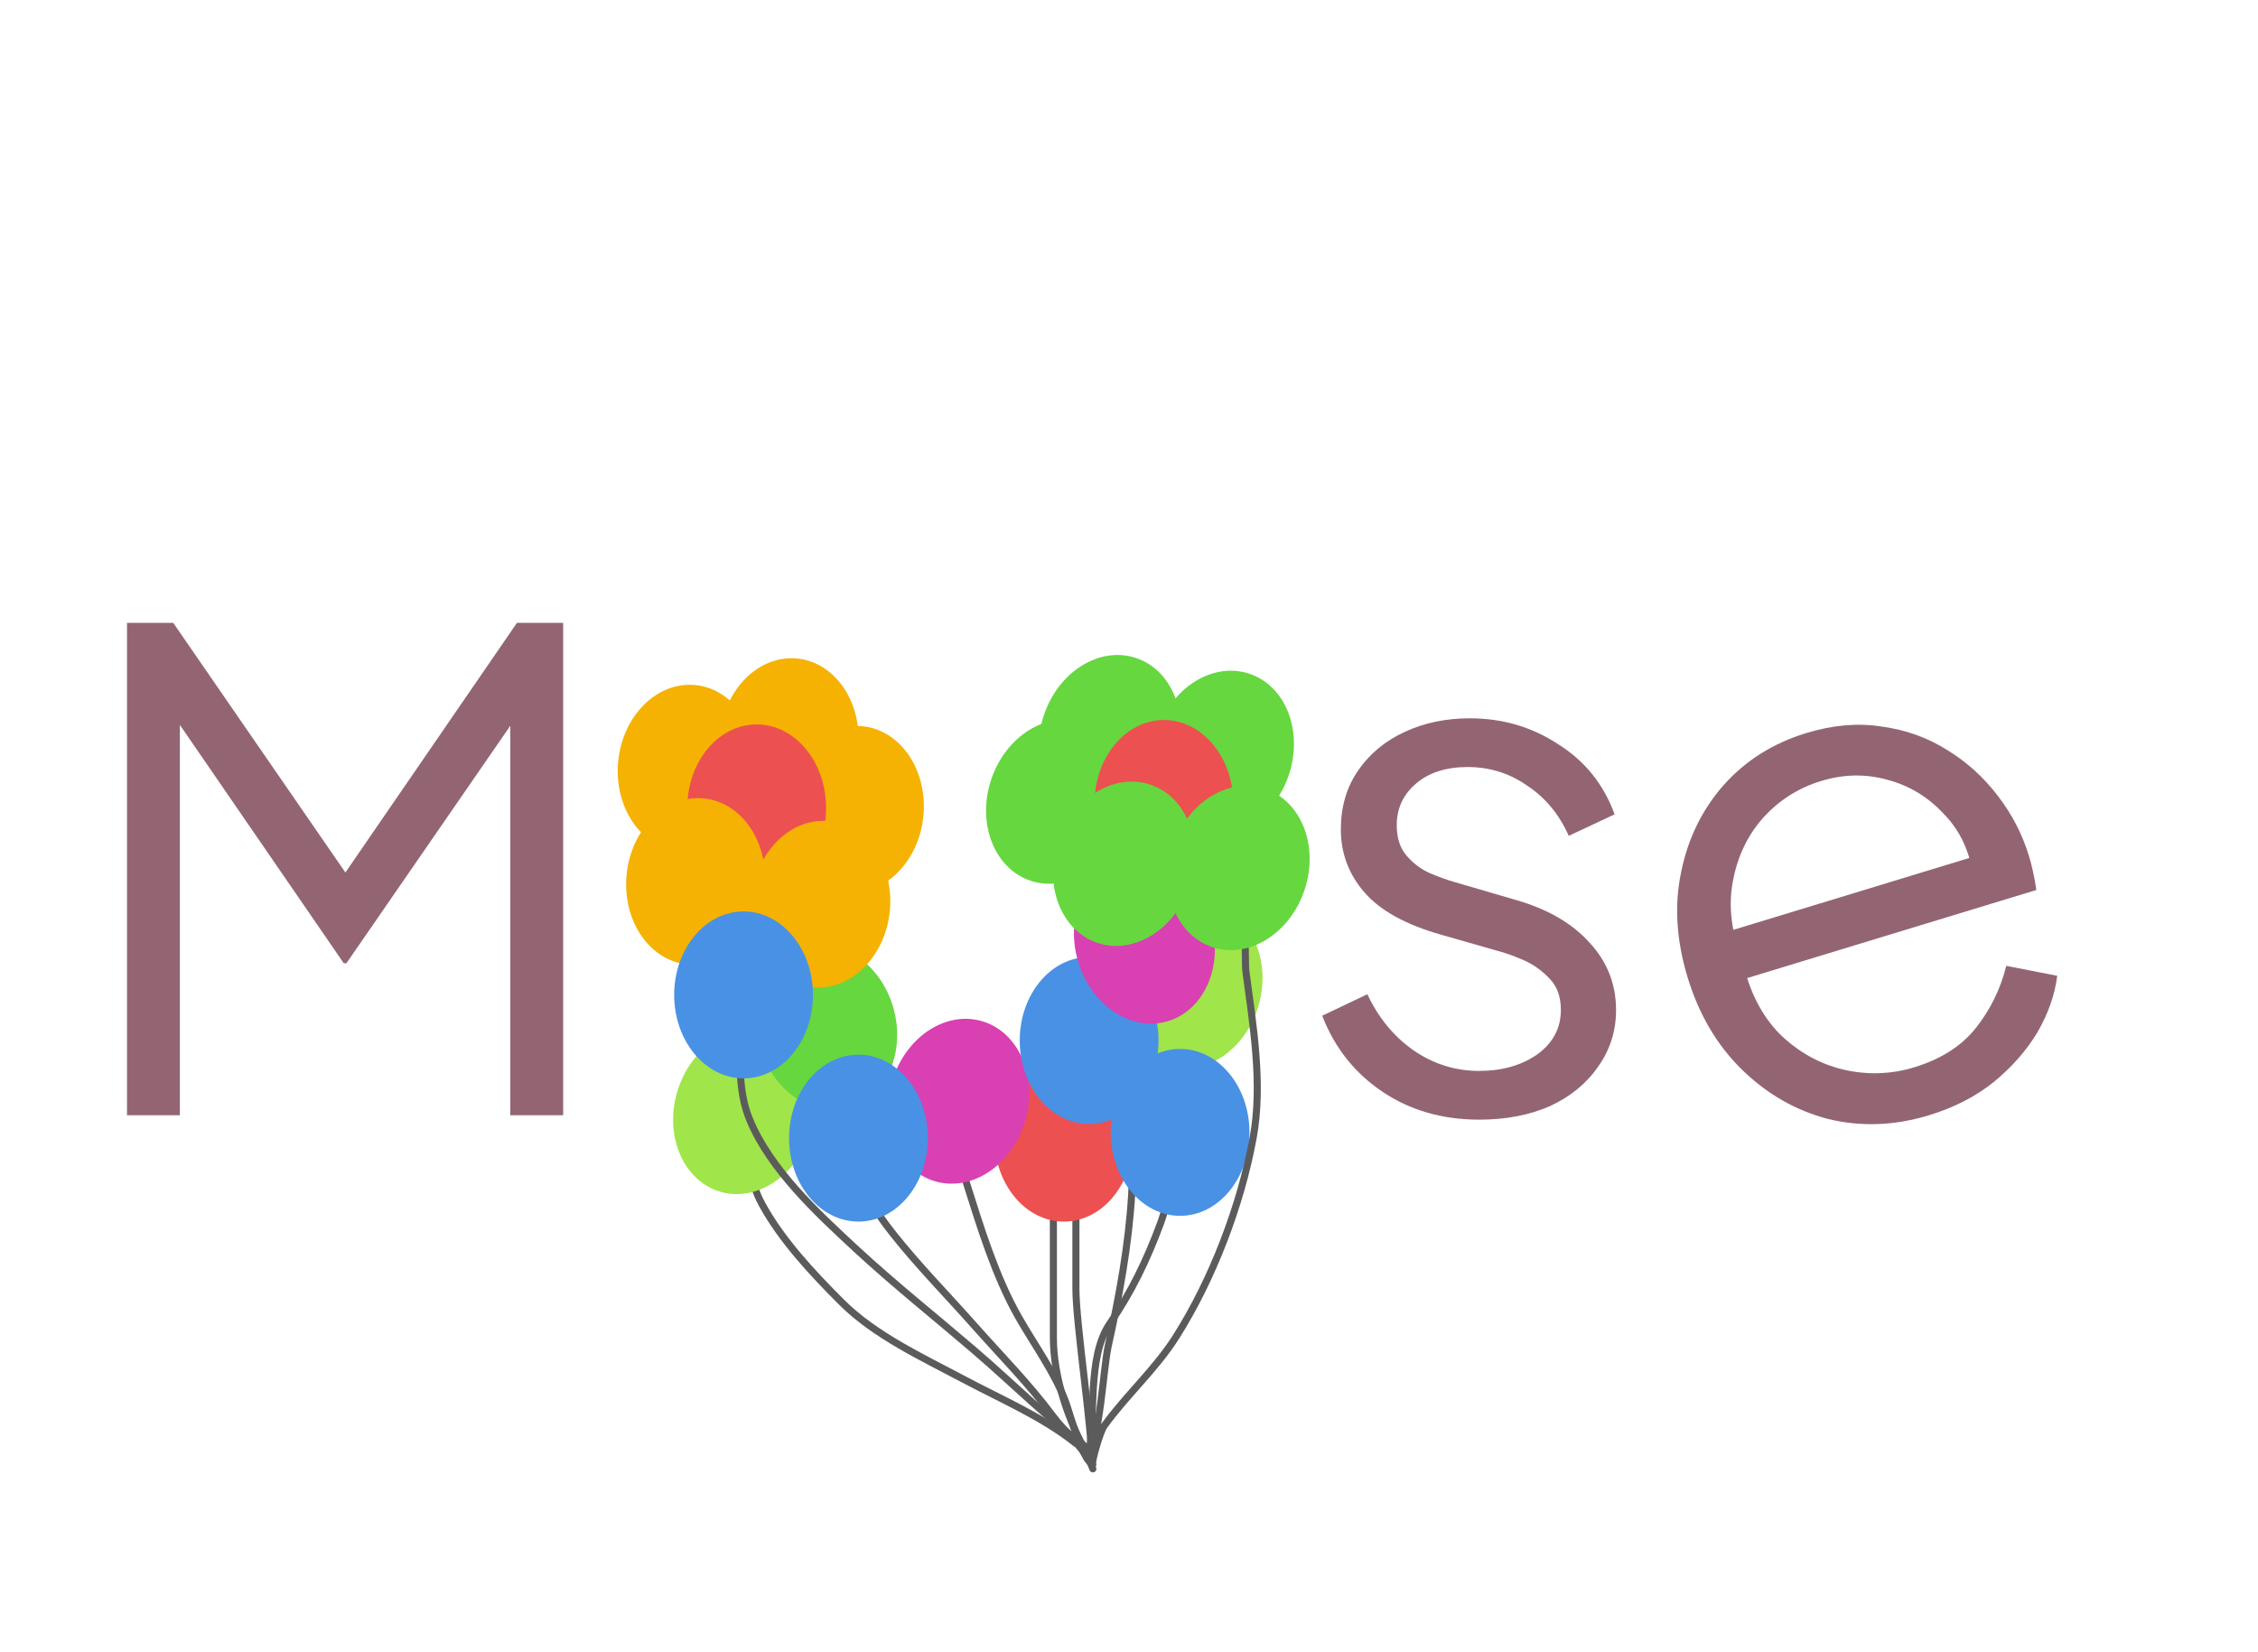 <svg width="164" height="120" viewBox="0 0 164 120" fill="none" xmlns="http://www.w3.org/2000/svg">
<path d="M54.387 82.719C54.387 84.45 54.497 85.896 55.342 87.452C56.764 90.068 59.032 92.484 61.122 94.574C63.546 96.998 67.018 98.597 70.019 100.194C72.734 101.639 75.724 102.901 78.143 104.836" stroke="#5B5B5B" stroke-width="0.514" stroke-linecap="round"/>
<path d="M62.582 84.357C62.582 86.49 63.554 87.951 64.869 89.614C66.699 91.928 68.773 94.028 70.728 96.235C72.687 98.446 74.74 100.511 76.508 102.891C77.35 104.024 78.92 105.313 79.375 106.68" stroke="#5B5B5B" stroke-width="0.514" stroke-linecap="round"/>
<path d="M69.749 80.466C69.749 82.282 69.649 84.196 70.204 85.95C71.226 89.177 72.294 92.686 73.97 95.643C75.087 97.614 76.659 99.762 77.429 101.901C77.722 102.714 78.576 105.969 79.368 106.365" stroke="#5B5B5B" stroke-width="0.514" stroke-linecap="round"/>
<path d="M76.508 85.176C76.508 89.17 76.508 93.163 76.508 97.157C76.508 99.955 77.578 103.276 79.079 105.778" stroke="#5B5B5B" stroke-width="0.514" stroke-linecap="round"/>
<path d="M85.106 82.514C85.106 84.779 85.074 86.73 84.275 88.885C83.315 91.477 82.178 93.85 80.612 96.121C78.913 98.584 79.624 102.986 79.035 105.931" stroke="#5B5B5B" stroke-width="0.514" stroke-linecap="round"/>
<path d="M78.144 78.418C78.144 83.485 78.144 88.552 78.144 93.618C78.144 96.136 79.337 103.895 79.318 106.413" stroke="#5B5B5B" stroke-width="0.514" stroke-linecap="round"/>
<path d="M82.037 70.636C82.696 70.801 82.241 76.736 82.241 77.508C82.241 80.569 82.373 83.667 82.196 86.724C81.981 90.415 81.285 94.165 80.489 97.771C80.124 99.426 79.907 104.495 78.949 105.931" stroke="#5B5B5B" stroke-width="0.514" stroke-linecap="round"/>
<g filter="url(#filter0_ii_1167_4086)">
<ellipse cx="5.04" cy="6.061" rx="5.04" ry="6.061" transform="matrix(0.995 0.096 -0.096 0.995 52.555 45.638)" fill="#F5B202"/>
</g>
<g filter="url(#filter1_ii_1167_4086)">
<ellipse cx="5.04" cy="6.061" rx="5.04" ry="6.061" transform="matrix(0.949 0.315 -0.315 0.949 85.633 45.638)" fill="#66D73F"/>
</g>
<g filter="url(#filter2_ii_1167_4086)">
<ellipse cx="5.04" cy="6.061" rx="5.04" ry="6.061" transform="matrix(0.949 0.315 -0.315 0.949 77.402 44.496)" fill="#66D73F"/>
</g>
<g filter="url(#filter3_ii_1167_4086)">
<ellipse cx="5.04" cy="6.061" rx="5.04" ry="6.061" transform="matrix(0.949 0.315 -0.315 0.949 73.574 49.175)" fill="#66D73F"/>
</g>
<g filter="url(#filter4_ii_1167_4086)">
<ellipse cx="5.04" cy="6.061" rx="5.04" ry="6.061" transform="matrix(0.995 0.096 -0.096 0.995 57.297 50.557)" fill="#F5B202"/>
</g>
<g filter="url(#filter5_ii_1167_4086)">
<ellipse cx="5.04" cy="6.061" rx="5.04" ry="6.061" transform="matrix(0.995 0.096 -0.096 0.995 45.16 47.567)" fill="#F5B202"/>
</g>
<g filter="url(#filter6_ii_1167_4086)">
<ellipse cx="54.634" cy="56.971" rx="5.04" ry="6.061" fill="#ED5050"/>
</g>
<g filter="url(#filter7_ii_1167_4086)">
<ellipse cx="76.946" cy="80.957" rx="5.04" ry="6.061" fill="#ED5050"/>
</g>
<g filter="url(#filter8_ii_1167_4086)">
<ellipse cx="5.04" cy="6.061" rx="5.04" ry="6.061" transform="matrix(0.96 0.279 -0.279 0.96 50.547 71.809)" fill="#A0E549"/>
</g>
<g filter="url(#filter9_ii_1167_4086)">
<ellipse cx="5.04" cy="6.061" rx="5.04" ry="6.061" transform="matrix(0.96 0.279 -0.279 0.96 83.102 62.694)" fill="#A0E549"/>
</g>
<g filter="url(#filter10_ii_1167_4086)">
<ellipse cx="5.04" cy="6.061" rx="5.04" ry="6.061" transform="matrix(0.96 0.279 -0.279 0.96 66.156 71.054)" fill="#D940B2"/>
</g>
<g filter="url(#filter11_ii_1167_4086)">
<ellipse cx="5.04" cy="6.061" rx="5.04" ry="6.061" transform="matrix(0.967 -0.254 0.254 0.967 53.316 68.338)" fill="#66D73F"/>
</g>
<path d="M53.775 74.527C53.775 76.816 53.552 79.119 54.435 81.285C55.918 84.92 59.357 88.099 62.172 90.706C64.941 93.27 67.886 95.611 70.751 98.067C73.591 100.502 76.332 103.278 79.375 105.451" stroke="#5B5B5B" stroke-width="0.514" stroke-linecap="round"/>
<g filter="url(#filter12_ii_1167_4086)">
<ellipse cx="5.04" cy="6.061" rx="5.04" ry="6.061" transform="matrix(0.995 0.096 -0.096 0.995 54.859 57.449)" fill="#F5B202"/>
</g>
<g filter="url(#filter13_ii_1167_4086)">
<ellipse cx="5.04" cy="6.061" rx="5.04" ry="6.061" transform="matrix(0.995 0.096 -0.096 0.995 45.77 55.798)" fill="#F5B202"/>
</g>
<g filter="url(#filter14_ii_1167_4086)">
<ellipse cx="53.684" cy="70.555" rx="5.04" ry="6.061" fill="#4991E5"/>
</g>
<g filter="url(#filter15_ii_1167_4086)">
<ellipse cx="62.028" cy="80.957" rx="5.04" ry="6.061" fill="#4991E5"/>
</g>
<g filter="url(#filter16_ii_1167_4086)">
<ellipse cx="85.388" cy="80.539" rx="5.04" ry="6.061" fill="#4991E5"/>
</g>
<g filter="url(#filter17_ii_1167_4086)">
<ellipse cx="78.782" cy="73.867" rx="5.04" ry="6.061" fill="#4991E5"/>
</g>
<path d="M90.025 65.721C90.536 65.912 90.417 69.998 90.48 70.477C90.999 74.397 91.74 78.708 91.015 82.65C90.113 87.556 88.072 92.899 85.428 97.077C83.924 99.454 81.828 101.301 80.195 103.562C79.916 103.948 79.32 105.986 79.32 106.477" stroke="#5B5B5B" stroke-width="0.514" stroke-linecap="round"/>
<g filter="url(#filter18_ii_1167_4086)">
<ellipse cx="5.04" cy="6.061" rx="5.04" ry="6.061" transform="matrix(0.964 -0.266 0.266 0.964 76.328 62.144)" fill="#D940B2"/>
</g>
<g filter="url(#filter19_ii_1167_4086)">
<ellipse cx="84.216" cy="56.65" rx="5.04" ry="6.061" fill="#ED5050"/>
</g>
<g filter="url(#filter20_ii_1167_4086)">
<ellipse cx="5.04" cy="6.061" rx="5.04" ry="6.061" transform="matrix(0.949 0.315 -0.315 0.949 86.773 53.996)" fill="#66D73F"/>
</g>
<g filter="url(#filter21_ii_1167_4086)">
<ellipse cx="5.04" cy="6.061" rx="5.04" ry="6.061" transform="matrix(0.949 0.315 -0.315 0.949 78.434 53.692)" fill="#66D73F"/>
</g>
<path d="M107.432 81.319C104.76 81.319 102.418 80.642 100.405 79.289C98.392 77.936 96.935 76.096 96.033 73.771L99.312 72.21C100.11 73.91 101.221 75.263 102.643 76.27C104.101 77.276 105.697 77.779 107.432 77.779C109.098 77.779 110.504 77.38 111.649 76.582C112.794 75.749 113.367 74.673 113.367 73.355C113.367 72.383 113.089 71.62 112.534 71.064C111.978 70.474 111.336 70.023 110.608 69.711C109.879 69.399 109.237 69.173 108.682 69.034L104.674 67.889C102.106 67.16 100.249 66.136 99.104 64.818C97.959 63.499 97.386 61.972 97.386 60.237C97.386 58.606 97.802 57.183 98.635 55.969C99.468 54.754 100.596 53.817 102.019 53.158C103.442 52.498 105.021 52.169 106.756 52.169C109.116 52.169 111.25 52.793 113.158 54.043C115.102 55.257 116.473 56.958 117.271 59.144L113.939 60.706C113.245 59.144 112.239 57.929 110.92 57.062C109.636 56.16 108.196 55.708 106.6 55.708C105.038 55.708 103.789 56.107 102.852 56.906C101.915 57.704 101.446 58.71 101.446 59.925C101.446 60.862 101.689 61.608 102.175 62.163C102.661 62.718 103.216 63.135 103.841 63.412C104.5 63.69 105.073 63.898 105.558 64.037L110.191 65.39C112.447 66.05 114.199 67.073 115.449 68.462C116.733 69.85 117.375 71.481 117.375 73.355C117.375 74.882 116.941 76.252 116.073 77.467C115.241 78.682 114.078 79.636 112.586 80.33C111.094 80.989 109.376 81.319 107.432 81.319Z" fill="#936572"/>
<path d="M140.096 81.001C137.607 81.76 135.167 81.85 132.778 81.271C130.412 80.65 128.325 79.454 126.516 77.683C124.707 75.912 123.393 73.682 122.574 70.993C121.755 68.305 121.596 65.759 122.098 63.357C122.589 60.922 123.616 58.813 125.177 57.032C126.772 55.24 128.781 53.975 131.204 53.237C133.13 52.651 134.95 52.495 136.667 52.77C138.406 53.002 139.994 53.571 141.43 54.475C142.857 55.347 144.085 56.46 145.114 57.815C146.134 59.137 146.886 60.595 147.371 62.188C147.472 62.52 147.572 62.907 147.67 63.349C147.759 63.757 147.835 64.187 147.9 64.639L125.343 71.51L124.281 68.025L144.697 61.806L143.36 63.846C143.102 61.929 142.391 60.368 141.226 59.163C140.084 57.915 138.722 57.078 137.142 56.652C135.551 56.194 133.926 56.217 132.266 56.723C130.606 57.228 129.194 58.13 128.029 59.428C126.898 60.716 126.171 62.261 125.85 64.064C125.518 65.834 125.759 67.756 126.572 69.83C127.054 72.005 127.952 73.763 129.267 75.103C130.605 76.401 132.136 77.259 133.86 77.677C135.617 78.085 137.342 78.031 139.035 77.515C140.993 76.919 142.495 75.954 143.54 74.62C144.585 73.285 145.309 71.795 145.715 70.148L149.417 70.87C149.25 72.227 148.776 73.587 147.994 74.95C147.201 76.279 146.138 77.492 144.803 78.588C143.491 79.641 141.922 80.445 140.096 81.001Z" fill="#936572"/>
<path d="M9.224 81V45.24H12.584L26.024 64.728H24.152L37.544 45.24H40.904V81H37.064V50.424L38.312 50.904L25.16 69.96H24.968L11.864 50.904L13.064 50.424V81H9.224Z" fill="#936572"/>
<defs>
<filter id="filter0_ii_1167_4086" x="51.941" y="46.101" width="10.423" height="13.744" filterUnits="userSpaceOnUse" color-interpolation-filters="sRGB">
<feFlood flood-opacity="0" result="BackgroundImageFix"/>
<feBlend mode="normal" in="SourceGraphic" in2="BackgroundImageFix" result="shape"/>
<feColorMatrix in="SourceAlpha" type="matrix" values="0 0 0 0 0 0 0 0 0 0 0 0 0 0 0 0 0 0 127 0" result="hardAlpha"/>
<feOffset dx="0.322" dy="1.64"/>
<feGaussianBlur stdDeviation="1.218"/>
<feComposite in2="hardAlpha" operator="arithmetic" k2="-1" k3="1"/>
<feColorMatrix type="matrix" values="0 0 0 0 1 0 0 0 0 1 0 0 0 0 1 0 0 0 0.6 0"/>
<feBlend mode="normal" in2="shape" result="effect1_innerShadow_1167_4086"/>
<feColorMatrix in="SourceAlpha" type="matrix" values="0 0 0 0 0 0 0 0 0 0 0 0 0 0 0 0 0 0 127 0" result="hardAlpha"/>
<feOffset dy="0.064"/>
<feGaussianBlur stdDeviation="0.281"/>
<feComposite in2="hardAlpha" operator="arithmetic" k2="-1" k3="1"/>
<feColorMatrix type="matrix" values="0 0 0 0 0 0 0 0 0 0 0 0 0 0 0 0 0 0 0.25 0"/>
<feBlend mode="normal" in2="effect1_innerShadow_1167_4086" result="effect2_innerShadow_1167_4086"/>
</filter>
<filter id="filter1_ii_1167_4086" x="83.352" y="47.01" width="10.626" height="13.577" filterUnits="userSpaceOnUse" color-interpolation-filters="sRGB">
<feFlood flood-opacity="0" result="BackgroundImageFix"/>
<feBlend mode="normal" in="SourceGraphic" in2="BackgroundImageFix" result="shape"/>
<feColorMatrix in="SourceAlpha" type="matrix" values="0 0 0 0 0 0 0 0 0 0 0 0 0 0 0 0 0 0 127 0" result="hardAlpha"/>
<feOffset dx="0.322" dy="1.64"/>
<feGaussianBlur stdDeviation="1.218"/>
<feComposite in2="hardAlpha" operator="arithmetic" k2="-1" k3="1"/>
<feColorMatrix type="matrix" values="0 0 0 0 1 0 0 0 0 1 0 0 0 0 1 0 0 0 0.6 0"/>
<feBlend mode="normal" in2="shape" result="effect1_innerShadow_1167_4086"/>
<feColorMatrix in="SourceAlpha" type="matrix" values="0 0 0 0 0 0 0 0 0 0 0 0 0 0 0 0 0 0 127 0" result="hardAlpha"/>
<feOffset dy="0.064"/>
<feGaussianBlur stdDeviation="0.281"/>
<feComposite in2="hardAlpha" operator="arithmetic" k2="-1" k3="1"/>
<feColorMatrix type="matrix" values="0 0 0 0 0 0 0 0 0 0 0 0 0 0 0 0 0 0 0.25 0"/>
<feBlend mode="normal" in2="effect1_innerShadow_1167_4086" result="effect2_innerShadow_1167_4086"/>
</filter>
<filter id="filter2_ii_1167_4086" x="75.121" y="45.869" width="10.626" height="13.577" filterUnits="userSpaceOnUse" color-interpolation-filters="sRGB">
<feFlood flood-opacity="0" result="BackgroundImageFix"/>
<feBlend mode="normal" in="SourceGraphic" in2="BackgroundImageFix" result="shape"/>
<feColorMatrix in="SourceAlpha" type="matrix" values="0 0 0 0 0 0 0 0 0 0 0 0 0 0 0 0 0 0 127 0" result="hardAlpha"/>
<feOffset dx="0.322" dy="1.64"/>
<feGaussianBlur stdDeviation="1.218"/>
<feComposite in2="hardAlpha" operator="arithmetic" k2="-1" k3="1"/>
<feColorMatrix type="matrix" values="0 0 0 0 1 0 0 0 0 1 0 0 0 0 1 0 0 0 0.6 0"/>
<feBlend mode="normal" in2="shape" result="effect1_innerShadow_1167_4086"/>
<feColorMatrix in="SourceAlpha" type="matrix" values="0 0 0 0 0 0 0 0 0 0 0 0 0 0 0 0 0 0 127 0" result="hardAlpha"/>
<feOffset dy="0.064"/>
<feGaussianBlur stdDeviation="0.281"/>
<feComposite in2="hardAlpha" operator="arithmetic" k2="-1" k3="1"/>
<feColorMatrix type="matrix" values="0 0 0 0 0 0 0 0 0 0 0 0 0 0 0 0 0 0 0.25 0"/>
<feBlend mode="normal" in2="effect1_innerShadow_1167_4086" result="effect2_innerShadow_1167_4086"/>
</filter>
<filter id="filter3_ii_1167_4086" x="71.293" y="50.547" width="10.626" height="13.577" filterUnits="userSpaceOnUse" color-interpolation-filters="sRGB">
<feFlood flood-opacity="0" result="BackgroundImageFix"/>
<feBlend mode="normal" in="SourceGraphic" in2="BackgroundImageFix" result="shape"/>
<feColorMatrix in="SourceAlpha" type="matrix" values="0 0 0 0 0 0 0 0 0 0 0 0 0 0 0 0 0 0 127 0" result="hardAlpha"/>
<feOffset dx="0.322" dy="1.64"/>
<feGaussianBlur stdDeviation="1.218"/>
<feComposite in2="hardAlpha" operator="arithmetic" k2="-1" k3="1"/>
<feColorMatrix type="matrix" values="0 0 0 0 1 0 0 0 0 1 0 0 0 0 1 0 0 0 0.6 0"/>
<feBlend mode="normal" in2="shape" result="effect1_innerShadow_1167_4086"/>
<feColorMatrix in="SourceAlpha" type="matrix" values="0 0 0 0 0 0 0 0 0 0 0 0 0 0 0 0 0 0 127 0" result="hardAlpha"/>
<feOffset dy="0.064"/>
<feGaussianBlur stdDeviation="0.281"/>
<feComposite in2="hardAlpha" operator="arithmetic" k2="-1" k3="1"/>
<feColorMatrix type="matrix" values="0 0 0 0 0 0 0 0 0 0 0 0 0 0 0 0 0 0 0.25 0"/>
<feBlend mode="normal" in2="effect1_innerShadow_1167_4086" result="effect2_innerShadow_1167_4086"/>
</filter>
<filter id="filter4_ii_1167_4086" x="56.684" y="51.02" width="10.423" height="13.744" filterUnits="userSpaceOnUse" color-interpolation-filters="sRGB">
<feFlood flood-opacity="0" result="BackgroundImageFix"/>
<feBlend mode="normal" in="SourceGraphic" in2="BackgroundImageFix" result="shape"/>
<feColorMatrix in="SourceAlpha" type="matrix" values="0 0 0 0 0 0 0 0 0 0 0 0 0 0 0 0 0 0 127 0" result="hardAlpha"/>
<feOffset dx="0.322" dy="1.64"/>
<feGaussianBlur stdDeviation="1.218"/>
<feComposite in2="hardAlpha" operator="arithmetic" k2="-1" k3="1"/>
<feColorMatrix type="matrix" values="0 0 0 0 1 0 0 0 0 1 0 0 0 0 1 0 0 0 0.6 0"/>
<feBlend mode="normal" in2="shape" result="effect1_innerShadow_1167_4086"/>
<feColorMatrix in="SourceAlpha" type="matrix" values="0 0 0 0 0 0 0 0 0 0 0 0 0 0 0 0 0 0 127 0" result="hardAlpha"/>
<feOffset dy="0.064"/>
<feGaussianBlur stdDeviation="0.281"/>
<feComposite in2="hardAlpha" operator="arithmetic" k2="-1" k3="1"/>
<feColorMatrix type="matrix" values="0 0 0 0 0 0 0 0 0 0 0 0 0 0 0 0 0 0 0.25 0"/>
<feBlend mode="normal" in2="effect1_innerShadow_1167_4086" result="effect2_innerShadow_1167_4086"/>
</filter>
<filter id="filter5_ii_1167_4086" x="44.547" y="48.03" width="10.423" height="13.744" filterUnits="userSpaceOnUse" color-interpolation-filters="sRGB">
<feFlood flood-opacity="0" result="BackgroundImageFix"/>
<feBlend mode="normal" in="SourceGraphic" in2="BackgroundImageFix" result="shape"/>
<feColorMatrix in="SourceAlpha" type="matrix" values="0 0 0 0 0 0 0 0 0 0 0 0 0 0 0 0 0 0 127 0" result="hardAlpha"/>
<feOffset dx="0.322" dy="1.64"/>
<feGaussianBlur stdDeviation="1.218"/>
<feComposite in2="hardAlpha" operator="arithmetic" k2="-1" k3="1"/>
<feColorMatrix type="matrix" values="0 0 0 0 1 0 0 0 0 1 0 0 0 0 1 0 0 0 0.6 0"/>
<feBlend mode="normal" in2="shape" result="effect1_innerShadow_1167_4086"/>
<feColorMatrix in="SourceAlpha" type="matrix" values="0 0 0 0 0 0 0 0 0 0 0 0 0 0 0 0 0 0 127 0" result="hardAlpha"/>
<feOffset dy="0.064"/>
<feGaussianBlur stdDeviation="0.281"/>
<feComposite in2="hardAlpha" operator="arithmetic" k2="-1" k3="1"/>
<feColorMatrix type="matrix" values="0 0 0 0 0 0 0 0 0 0 0 0 0 0 0 0 0 0 0.25 0"/>
<feBlend mode="normal" in2="effect1_innerShadow_1167_4086" result="effect2_innerShadow_1167_4086"/>
</filter>
<filter id="filter6_ii_1167_4086" x="49.594" y="50.911" width="10.4" height="13.761" filterUnits="userSpaceOnUse" color-interpolation-filters="sRGB">
<feFlood flood-opacity="0" result="BackgroundImageFix"/>
<feBlend mode="normal" in="SourceGraphic" in2="BackgroundImageFix" result="shape"/>
<feColorMatrix in="SourceAlpha" type="matrix" values="0 0 0 0 0 0 0 0 0 0 0 0 0 0 0 0 0 0 127 0" result="hardAlpha"/>
<feOffset dx="0.322" dy="1.64"/>
<feGaussianBlur stdDeviation="1.218"/>
<feComposite in2="hardAlpha" operator="arithmetic" k2="-1" k3="1"/>
<feColorMatrix type="matrix" values="0 0 0 0 1 0 0 0 0 1 0 0 0 0 1 0 0 0 0.6 0"/>
<feBlend mode="normal" in2="shape" result="effect1_innerShadow_1167_4086"/>
<feColorMatrix in="SourceAlpha" type="matrix" values="0 0 0 0 0 0 0 0 0 0 0 0 0 0 0 0 0 0 127 0" result="hardAlpha"/>
<feOffset dy="0.064"/>
<feGaussianBlur stdDeviation="0.281"/>
<feComposite in2="hardAlpha" operator="arithmetic" k2="-1" k3="1"/>
<feColorMatrix type="matrix" values="0 0 0 0 0 0 0 0 0 0 0 0 0 0 0 0 0 0 0.25 0"/>
<feBlend mode="normal" in2="effect1_innerShadow_1167_4086" result="effect2_innerShadow_1167_4086"/>
</filter>
<filter id="filter7_ii_1167_4086" x="71.906" y="74.896" width="10.4" height="13.761" filterUnits="userSpaceOnUse" color-interpolation-filters="sRGB">
<feFlood flood-opacity="0" result="BackgroundImageFix"/>
<feBlend mode="normal" in="SourceGraphic" in2="BackgroundImageFix" result="shape"/>
<feColorMatrix in="SourceAlpha" type="matrix" values="0 0 0 0 0 0 0 0 0 0 0 0 0 0 0 0 0 0 127 0" result="hardAlpha"/>
<feOffset dx="0.322" dy="1.64"/>
<feGaussianBlur stdDeviation="1.218"/>
<feComposite in2="hardAlpha" operator="arithmetic" k2="-1" k3="1"/>
<feColorMatrix type="matrix" values="0 0 0 0 1 0 0 0 0 1 0 0 0 0 1 0 0 0 0.6 0"/>
<feBlend mode="normal" in2="shape" result="effect1_innerShadow_1167_4086"/>
<feColorMatrix in="SourceAlpha" type="matrix" values="0 0 0 0 0 0 0 0 0 0 0 0 0 0 0 0 0 0 127 0" result="hardAlpha"/>
<feOffset dy="0.064"/>
<feGaussianBlur stdDeviation="0.281"/>
<feComposite in2="hardAlpha" operator="arithmetic" k2="-1" k3="1"/>
<feColorMatrix type="matrix" values="0 0 0 0 0 0 0 0 0 0 0 0 0 0 0 0 0 0 0.25 0"/>
<feBlend mode="normal" in2="effect1_innerShadow_1167_4086" result="effect2_innerShadow_1167_4086"/>
</filter>
<filter id="filter8_ii_1167_4086" x="48.57" y="73.046" width="10.575" height="13.617" filterUnits="userSpaceOnUse" color-interpolation-filters="sRGB">
<feFlood flood-opacity="0" result="BackgroundImageFix"/>
<feBlend mode="normal" in="SourceGraphic" in2="BackgroundImageFix" result="shape"/>
<feColorMatrix in="SourceAlpha" type="matrix" values="0 0 0 0 0 0 0 0 0 0 0 0 0 0 0 0 0 0 127 0" result="hardAlpha"/>
<feOffset dx="0.322" dy="1.64"/>
<feGaussianBlur stdDeviation="1.218"/>
<feComposite in2="hardAlpha" operator="arithmetic" k2="-1" k3="1"/>
<feColorMatrix type="matrix" values="0 0 0 0 1 0 0 0 0 1 0 0 0 0 1 0 0 0 0.6 0"/>
<feBlend mode="normal" in2="shape" result="effect1_innerShadow_1167_4086"/>
<feColorMatrix in="SourceAlpha" type="matrix" values="0 0 0 0 0 0 0 0 0 0 0 0 0 0 0 0 0 0 127 0" result="hardAlpha"/>
<feOffset dy="0.064"/>
<feGaussianBlur stdDeviation="0.281"/>
<feComposite in2="hardAlpha" operator="arithmetic" k2="-1" k3="1"/>
<feColorMatrix type="matrix" values="0 0 0 0 0 0 0 0 0 0 0 0 0 0 0 0 0 0 0.25 0"/>
<feBlend mode="normal" in2="effect1_innerShadow_1167_4086" result="effect2_innerShadow_1167_4086"/>
</filter>
<filter id="filter9_ii_1167_4086" x="81.125" y="63.931" width="10.575" height="13.617" filterUnits="userSpaceOnUse" color-interpolation-filters="sRGB">
<feFlood flood-opacity="0" result="BackgroundImageFix"/>
<feBlend mode="normal" in="SourceGraphic" in2="BackgroundImageFix" result="shape"/>
<feColorMatrix in="SourceAlpha" type="matrix" values="0 0 0 0 0 0 0 0 0 0 0 0 0 0 0 0 0 0 127 0" result="hardAlpha"/>
<feOffset dx="0.322" dy="1.64"/>
<feGaussianBlur stdDeviation="1.218"/>
<feComposite in2="hardAlpha" operator="arithmetic" k2="-1" k3="1"/>
<feColorMatrix type="matrix" values="0 0 0 0 1 0 0 0 0 1 0 0 0 0 1 0 0 0 0.6 0"/>
<feBlend mode="normal" in2="shape" result="effect1_innerShadow_1167_4086"/>
<feColorMatrix in="SourceAlpha" type="matrix" values="0 0 0 0 0 0 0 0 0 0 0 0 0 0 0 0 0 0 127 0" result="hardAlpha"/>
<feOffset dy="0.064"/>
<feGaussianBlur stdDeviation="0.281"/>
<feComposite in2="hardAlpha" operator="arithmetic" k2="-1" k3="1"/>
<feColorMatrix type="matrix" values="0 0 0 0 0 0 0 0 0 0 0 0 0 0 0 0 0 0 0.25 0"/>
<feBlend mode="normal" in2="effect1_innerShadow_1167_4086" result="effect2_innerShadow_1167_4086"/>
</filter>
<filter id="filter10_ii_1167_4086" x="64.18" y="72.29" width="10.575" height="13.617" filterUnits="userSpaceOnUse" color-interpolation-filters="sRGB">
<feFlood flood-opacity="0" result="BackgroundImageFix"/>
<feBlend mode="normal" in="SourceGraphic" in2="BackgroundImageFix" result="shape"/>
<feColorMatrix in="SourceAlpha" type="matrix" values="0 0 0 0 0 0 0 0 0 0 0 0 0 0 0 0 0 0 127 0" result="hardAlpha"/>
<feOffset dx="0.322" dy="1.64"/>
<feGaussianBlur stdDeviation="1.218"/>
<feComposite in2="hardAlpha" operator="arithmetic" k2="-1" k3="1"/>
<feColorMatrix type="matrix" values="0 0 0 0 1 0 0 0 0 1 0 0 0 0 1 0 0 0 0.6 0"/>
<feBlend mode="normal" in2="shape" result="effect1_innerShadow_1167_4086"/>
<feColorMatrix in="SourceAlpha" type="matrix" values="0 0 0 0 0 0 0 0 0 0 0 0 0 0 0 0 0 0 127 0" result="hardAlpha"/>
<feOffset dy="0.064"/>
<feGaussianBlur stdDeviation="0.281"/>
<feComposite in2="hardAlpha" operator="arithmetic" k2="-1" k3="1"/>
<feColorMatrix type="matrix" values="0 0 0 0 0 0 0 0 0 0 0 0 0 0 0 0 0 0 0.25 0"/>
<feBlend mode="normal" in2="effect1_innerShadow_1167_4086" result="effect2_innerShadow_1167_4086"/>
</filter>
<filter id="filter11_ii_1167_4086" x="54.617" y="66.918" width="10.548" height="13.642" filterUnits="userSpaceOnUse" color-interpolation-filters="sRGB">
<feFlood flood-opacity="0" result="BackgroundImageFix"/>
<feBlend mode="normal" in="SourceGraphic" in2="BackgroundImageFix" result="shape"/>
<feColorMatrix in="SourceAlpha" type="matrix" values="0 0 0 0 0 0 0 0 0 0 0 0 0 0 0 0 0 0 127 0" result="hardAlpha"/>
<feOffset dx="0.322" dy="1.64"/>
<feGaussianBlur stdDeviation="1.218"/>
<feComposite in2="hardAlpha" operator="arithmetic" k2="-1" k3="1"/>
<feColorMatrix type="matrix" values="0 0 0 0 1 0 0 0 0 1 0 0 0 0 1 0 0 0 0.6 0"/>
<feBlend mode="normal" in2="shape" result="effect1_innerShadow_1167_4086"/>
<feColorMatrix in="SourceAlpha" type="matrix" values="0 0 0 0 0 0 0 0 0 0 0 0 0 0 0 0 0 0 127 0" result="hardAlpha"/>
<feOffset dy="0.064"/>
<feGaussianBlur stdDeviation="0.281"/>
<feComposite in2="hardAlpha" operator="arithmetic" k2="-1" k3="1"/>
<feColorMatrix type="matrix" values="0 0 0 0 0 0 0 0 0 0 0 0 0 0 0 0 0 0 0.25 0"/>
<feBlend mode="normal" in2="effect1_innerShadow_1167_4086" result="effect2_innerShadow_1167_4086"/>
</filter>
<filter id="filter12_ii_1167_4086" x="54.246" y="57.912" width="10.423" height="13.744" filterUnits="userSpaceOnUse" color-interpolation-filters="sRGB">
<feFlood flood-opacity="0" result="BackgroundImageFix"/>
<feBlend mode="normal" in="SourceGraphic" in2="BackgroundImageFix" result="shape"/>
<feColorMatrix in="SourceAlpha" type="matrix" values="0 0 0 0 0 0 0 0 0 0 0 0 0 0 0 0 0 0 127 0" result="hardAlpha"/>
<feOffset dx="0.322" dy="1.64"/>
<feGaussianBlur stdDeviation="1.218"/>
<feComposite in2="hardAlpha" operator="arithmetic" k2="-1" k3="1"/>
<feColorMatrix type="matrix" values="0 0 0 0 1 0 0 0 0 1 0 0 0 0 1 0 0 0 0.6 0"/>
<feBlend mode="normal" in2="shape" result="effect1_innerShadow_1167_4086"/>
<feColorMatrix in="SourceAlpha" type="matrix" values="0 0 0 0 0 0 0 0 0 0 0 0 0 0 0 0 0 0 127 0" result="hardAlpha"/>
<feOffset dy="0.064"/>
<feGaussianBlur stdDeviation="0.281"/>
<feComposite in2="hardAlpha" operator="arithmetic" k2="-1" k3="1"/>
<feColorMatrix type="matrix" values="0 0 0 0 0 0 0 0 0 0 0 0 0 0 0 0 0 0 0.25 0"/>
<feBlend mode="normal" in2="effect1_innerShadow_1167_4086" result="effect2_innerShadow_1167_4086"/>
</filter>
<filter id="filter13_ii_1167_4086" x="45.156" y="56.261" width="10.423" height="13.744" filterUnits="userSpaceOnUse" color-interpolation-filters="sRGB">
<feFlood flood-opacity="0" result="BackgroundImageFix"/>
<feBlend mode="normal" in="SourceGraphic" in2="BackgroundImageFix" result="shape"/>
<feColorMatrix in="SourceAlpha" type="matrix" values="0 0 0 0 0 0 0 0 0 0 0 0 0 0 0 0 0 0 127 0" result="hardAlpha"/>
<feOffset dx="0.322" dy="1.64"/>
<feGaussianBlur stdDeviation="1.218"/>
<feComposite in2="hardAlpha" operator="arithmetic" k2="-1" k3="1"/>
<feColorMatrix type="matrix" values="0 0 0 0 1 0 0 0 0 1 0 0 0 0 1 0 0 0 0.6 0"/>
<feBlend mode="normal" in2="shape" result="effect1_innerShadow_1167_4086"/>
<feColorMatrix in="SourceAlpha" type="matrix" values="0 0 0 0 0 0 0 0 0 0 0 0 0 0 0 0 0 0 127 0" result="hardAlpha"/>
<feOffset dy="0.064"/>
<feGaussianBlur stdDeviation="0.281"/>
<feComposite in2="hardAlpha" operator="arithmetic" k2="-1" k3="1"/>
<feColorMatrix type="matrix" values="0 0 0 0 0 0 0 0 0 0 0 0 0 0 0 0 0 0 0.25 0"/>
<feBlend mode="normal" in2="effect1_innerShadow_1167_4086" result="effect2_innerShadow_1167_4086"/>
</filter>
<filter id="filter14_ii_1167_4086" x="48.645" y="64.495" width="10.4" height="13.761" filterUnits="userSpaceOnUse" color-interpolation-filters="sRGB">
<feFlood flood-opacity="0" result="BackgroundImageFix"/>
<feBlend mode="normal" in="SourceGraphic" in2="BackgroundImageFix" result="shape"/>
<feColorMatrix in="SourceAlpha" type="matrix" values="0 0 0 0 0 0 0 0 0 0 0 0 0 0 0 0 0 0 127 0" result="hardAlpha"/>
<feOffset dx="0.322" dy="1.64"/>
<feGaussianBlur stdDeviation="1.218"/>
<feComposite in2="hardAlpha" operator="arithmetic" k2="-1" k3="1"/>
<feColorMatrix type="matrix" values="0 0 0 0 1 0 0 0 0 1 0 0 0 0 1 0 0 0 0.6 0"/>
<feBlend mode="normal" in2="shape" result="effect1_innerShadow_1167_4086"/>
<feColorMatrix in="SourceAlpha" type="matrix" values="0 0 0 0 0 0 0 0 0 0 0 0 0 0 0 0 0 0 127 0" result="hardAlpha"/>
<feOffset dy="0.064"/>
<feGaussianBlur stdDeviation="0.281"/>
<feComposite in2="hardAlpha" operator="arithmetic" k2="-1" k3="1"/>
<feColorMatrix type="matrix" values="0 0 0 0 0 0 0 0 0 0 0 0 0 0 0 0 0 0 0.25 0"/>
<feBlend mode="normal" in2="effect1_innerShadow_1167_4086" result="effect2_innerShadow_1167_4086"/>
</filter>
<filter id="filter15_ii_1167_4086" x="56.988" y="74.896" width="10.4" height="13.761" filterUnits="userSpaceOnUse" color-interpolation-filters="sRGB">
<feFlood flood-opacity="0" result="BackgroundImageFix"/>
<feBlend mode="normal" in="SourceGraphic" in2="BackgroundImageFix" result="shape"/>
<feColorMatrix in="SourceAlpha" type="matrix" values="0 0 0 0 0 0 0 0 0 0 0 0 0 0 0 0 0 0 127 0" result="hardAlpha"/>
<feOffset dx="0.322" dy="1.64"/>
<feGaussianBlur stdDeviation="1.218"/>
<feComposite in2="hardAlpha" operator="arithmetic" k2="-1" k3="1"/>
<feColorMatrix type="matrix" values="0 0 0 0 1 0 0 0 0 1 0 0 0 0 1 0 0 0 0.6 0"/>
<feBlend mode="normal" in2="shape" result="effect1_innerShadow_1167_4086"/>
<feColorMatrix in="SourceAlpha" type="matrix" values="0 0 0 0 0 0 0 0 0 0 0 0 0 0 0 0 0 0 127 0" result="hardAlpha"/>
<feOffset dy="0.064"/>
<feGaussianBlur stdDeviation="0.281"/>
<feComposite in2="hardAlpha" operator="arithmetic" k2="-1" k3="1"/>
<feColorMatrix type="matrix" values="0 0 0 0 0 0 0 0 0 0 0 0 0 0 0 0 0 0 0.25 0"/>
<feBlend mode="normal" in2="effect1_innerShadow_1167_4086" result="effect2_innerShadow_1167_4086"/>
</filter>
<filter id="filter16_ii_1167_4086" x="80.348" y="74.478" width="10.4" height="13.761" filterUnits="userSpaceOnUse" color-interpolation-filters="sRGB">
<feFlood flood-opacity="0" result="BackgroundImageFix"/>
<feBlend mode="normal" in="SourceGraphic" in2="BackgroundImageFix" result="shape"/>
<feColorMatrix in="SourceAlpha" type="matrix" values="0 0 0 0 0 0 0 0 0 0 0 0 0 0 0 0 0 0 127 0" result="hardAlpha"/>
<feOffset dx="0.322" dy="1.64"/>
<feGaussianBlur stdDeviation="1.218"/>
<feComposite in2="hardAlpha" operator="arithmetic" k2="-1" k3="1"/>
<feColorMatrix type="matrix" values="0 0 0 0 1 0 0 0 0 1 0 0 0 0 1 0 0 0 0.6 0"/>
<feBlend mode="normal" in2="shape" result="effect1_innerShadow_1167_4086"/>
<feColorMatrix in="SourceAlpha" type="matrix" values="0 0 0 0 0 0 0 0 0 0 0 0 0 0 0 0 0 0 127 0" result="hardAlpha"/>
<feOffset dy="0.064"/>
<feGaussianBlur stdDeviation="0.281"/>
<feComposite in2="hardAlpha" operator="arithmetic" k2="-1" k3="1"/>
<feColorMatrix type="matrix" values="0 0 0 0 0 0 0 0 0 0 0 0 0 0 0 0 0 0 0.25 0"/>
<feBlend mode="normal" in2="effect1_innerShadow_1167_4086" result="effect2_innerShadow_1167_4086"/>
</filter>
<filter id="filter17_ii_1167_4086" x="73.742" y="67.806" width="10.4" height="13.761" filterUnits="userSpaceOnUse" color-interpolation-filters="sRGB">
<feFlood flood-opacity="0" result="BackgroundImageFix"/>
<feBlend mode="normal" in="SourceGraphic" in2="BackgroundImageFix" result="shape"/>
<feColorMatrix in="SourceAlpha" type="matrix" values="0 0 0 0 0 0 0 0 0 0 0 0 0 0 0 0 0 0 127 0" result="hardAlpha"/>
<feOffset dx="0.322" dy="1.64"/>
<feGaussianBlur stdDeviation="1.218"/>
<feComposite in2="hardAlpha" operator="arithmetic" k2="-1" k3="1"/>
<feColorMatrix type="matrix" values="0 0 0 0 1 0 0 0 0 1 0 0 0 0 1 0 0 0 0.6 0"/>
<feBlend mode="normal" in2="shape" result="effect1_innerShadow_1167_4086"/>
<feColorMatrix in="SourceAlpha" type="matrix" values="0 0 0 0 0 0 0 0 0 0 0 0 0 0 0 0 0 0 127 0" result="hardAlpha"/>
<feOffset dy="0.064"/>
<feGaussianBlur stdDeviation="0.281"/>
<feComposite in2="hardAlpha" operator="arithmetic" k2="-1" k3="1"/>
<feColorMatrix type="matrix" values="0 0 0 0 0 0 0 0 0 0 0 0 0 0 0 0 0 0 0.25 0"/>
<feBlend mode="normal" in2="effect1_innerShadow_1167_4086" result="effect2_innerShadow_1167_4086"/>
</filter>
<filter id="filter18_ii_1167_4086" x="77.68" y="60.651" width="10.56" height="13.631" filterUnits="userSpaceOnUse" color-interpolation-filters="sRGB">
<feFlood flood-opacity="0" result="BackgroundImageFix"/>
<feBlend mode="normal" in="SourceGraphic" in2="BackgroundImageFix" result="shape"/>
<feColorMatrix in="SourceAlpha" type="matrix" values="0 0 0 0 0 0 0 0 0 0 0 0 0 0 0 0 0 0 127 0" result="hardAlpha"/>
<feOffset dx="0.322" dy="1.64"/>
<feGaussianBlur stdDeviation="1.218"/>
<feComposite in2="hardAlpha" operator="arithmetic" k2="-1" k3="1"/>
<feColorMatrix type="matrix" values="0 0 0 0 1 0 0 0 0 1 0 0 0 0 1 0 0 0 0.6 0"/>
<feBlend mode="normal" in2="shape" result="effect1_innerShadow_1167_4086"/>
<feColorMatrix in="SourceAlpha" type="matrix" values="0 0 0 0 0 0 0 0 0 0 0 0 0 0 0 0 0 0 127 0" result="hardAlpha"/>
<feOffset dy="0.064"/>
<feGaussianBlur stdDeviation="0.281"/>
<feComposite in2="hardAlpha" operator="arithmetic" k2="-1" k3="1"/>
<feColorMatrix type="matrix" values="0 0 0 0 0 0 0 0 0 0 0 0 0 0 0 0 0 0 0.25 0"/>
<feBlend mode="normal" in2="effect1_innerShadow_1167_4086" result="effect2_innerShadow_1167_4086"/>
</filter>
<filter id="filter19_ii_1167_4086" x="79.176" y="50.589" width="10.4" height="13.761" filterUnits="userSpaceOnUse" color-interpolation-filters="sRGB">
<feFlood flood-opacity="0" result="BackgroundImageFix"/>
<feBlend mode="normal" in="SourceGraphic" in2="BackgroundImageFix" result="shape"/>
<feColorMatrix in="SourceAlpha" type="matrix" values="0 0 0 0 0 0 0 0 0 0 0 0 0 0 0 0 0 0 127 0" result="hardAlpha"/>
<feOffset dx="0.322" dy="1.64"/>
<feGaussianBlur stdDeviation="1.218"/>
<feComposite in2="hardAlpha" operator="arithmetic" k2="-1" k3="1"/>
<feColorMatrix type="matrix" values="0 0 0 0 1 0 0 0 0 1 0 0 0 0 1 0 0 0 0.6 0"/>
<feBlend mode="normal" in2="shape" result="effect1_innerShadow_1167_4086"/>
<feColorMatrix in="SourceAlpha" type="matrix" values="0 0 0 0 0 0 0 0 0 0 0 0 0 0 0 0 0 0 127 0" result="hardAlpha"/>
<feOffset dy="0.064"/>
<feGaussianBlur stdDeviation="0.281"/>
<feComposite in2="hardAlpha" operator="arithmetic" k2="-1" k3="1"/>
<feColorMatrix type="matrix" values="0 0 0 0 0 0 0 0 0 0 0 0 0 0 0 0 0 0 0.25 0"/>
<feBlend mode="normal" in2="effect1_innerShadow_1167_4086" result="effect2_innerShadow_1167_4086"/>
</filter>
<filter id="filter20_ii_1167_4086" x="84.492" y="55.369" width="10.626" height="13.577" filterUnits="userSpaceOnUse" color-interpolation-filters="sRGB">
<feFlood flood-opacity="0" result="BackgroundImageFix"/>
<feBlend mode="normal" in="SourceGraphic" in2="BackgroundImageFix" result="shape"/>
<feColorMatrix in="SourceAlpha" type="matrix" values="0 0 0 0 0 0 0 0 0 0 0 0 0 0 0 0 0 0 127 0" result="hardAlpha"/>
<feOffset dx="0.322" dy="1.64"/>
<feGaussianBlur stdDeviation="1.218"/>
<feComposite in2="hardAlpha" operator="arithmetic" k2="-1" k3="1"/>
<feColorMatrix type="matrix" values="0 0 0 0 1 0 0 0 0 1 0 0 0 0 1 0 0 0 0.6 0"/>
<feBlend mode="normal" in2="shape" result="effect1_innerShadow_1167_4086"/>
<feColorMatrix in="SourceAlpha" type="matrix" values="0 0 0 0 0 0 0 0 0 0 0 0 0 0 0 0 0 0 127 0" result="hardAlpha"/>
<feOffset dy="0.064"/>
<feGaussianBlur stdDeviation="0.281"/>
<feComposite in2="hardAlpha" operator="arithmetic" k2="-1" k3="1"/>
<feColorMatrix type="matrix" values="0 0 0 0 0 0 0 0 0 0 0 0 0 0 0 0 0 0 0.25 0"/>
<feBlend mode="normal" in2="effect1_innerShadow_1167_4086" result="effect2_innerShadow_1167_4086"/>
</filter>
<filter id="filter21_ii_1167_4086" x="76.152" y="55.064" width="10.626" height="13.577" filterUnits="userSpaceOnUse" color-interpolation-filters="sRGB">
<feFlood flood-opacity="0" result="BackgroundImageFix"/>
<feBlend mode="normal" in="SourceGraphic" in2="BackgroundImageFix" result="shape"/>
<feColorMatrix in="SourceAlpha" type="matrix" values="0 0 0 0 0 0 0 0 0 0 0 0 0 0 0 0 0 0 127 0" result="hardAlpha"/>
<feOffset dx="0.322" dy="1.64"/>
<feGaussianBlur stdDeviation="1.218"/>
<feComposite in2="hardAlpha" operator="arithmetic" k2="-1" k3="1"/>
<feColorMatrix type="matrix" values="0 0 0 0 1 0 0 0 0 1 0 0 0 0 1 0 0 0 0.6 0"/>
<feBlend mode="normal" in2="shape" result="effect1_innerShadow_1167_4086"/>
<feColorMatrix in="SourceAlpha" type="matrix" values="0 0 0 0 0 0 0 0 0 0 0 0 0 0 0 0 0 0 127 0" result="hardAlpha"/>
<feOffset dy="0.064"/>
<feGaussianBlur stdDeviation="0.281"/>
<feComposite in2="hardAlpha" operator="arithmetic" k2="-1" k3="1"/>
<feColorMatrix type="matrix" values="0 0 0 0 0 0 0 0 0 0 0 0 0 0 0 0 0 0 0.25 0"/>
<feBlend mode="normal" in2="effect1_innerShadow_1167_4086" result="effect2_innerShadow_1167_4086"/>
</filter>
</defs>
</svg>
